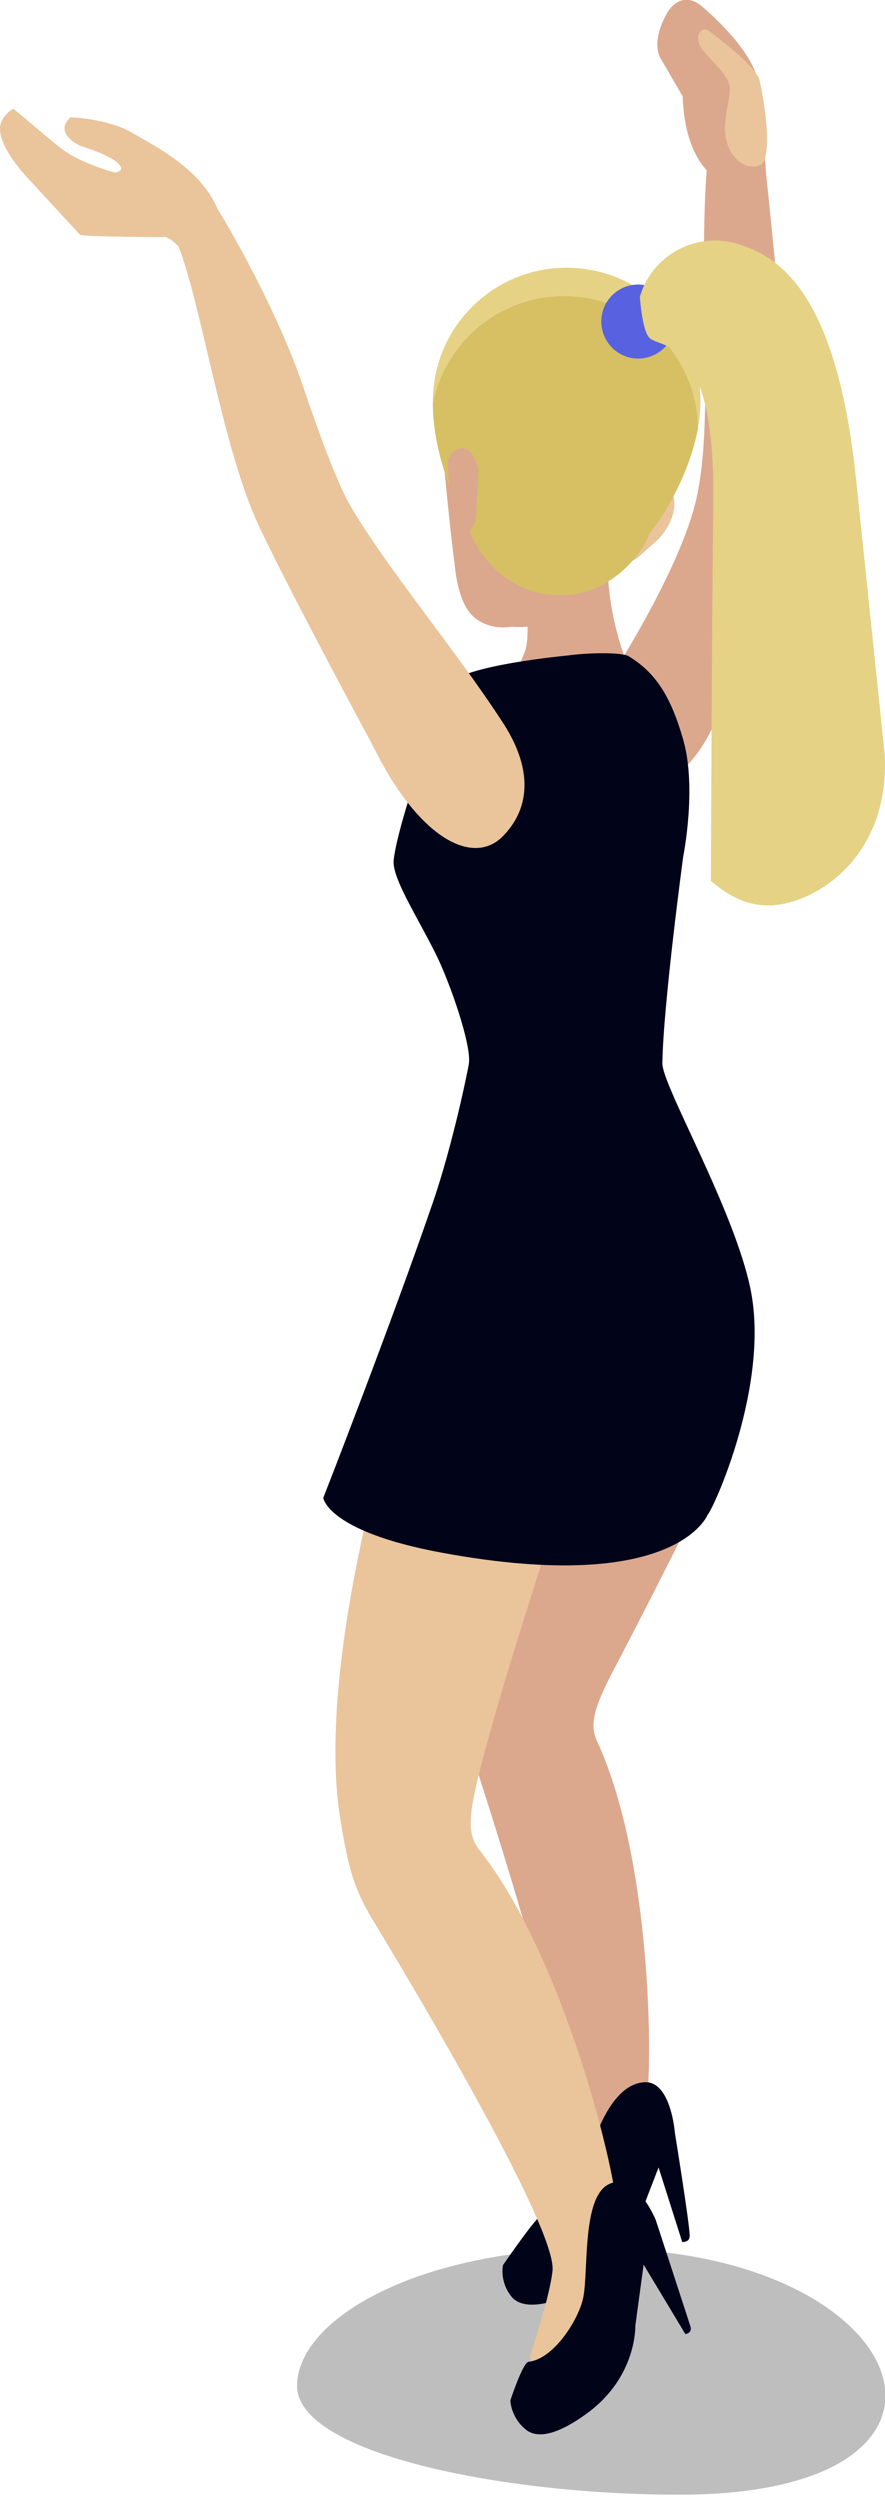 <?xml version="1.0" encoding="UTF-8" standalone="no"?>
<!-- Created with Inkscape (http://www.inkscape.org/) -->

<svg
   xmlns:dc="http://purl.org/dc/elements/1.1/"
   xmlns:cc="http://creativecommons.org/ns#"
   xmlns:rdf="http://www.w3.org/1999/02/22-rdf-syntax-ns#"
   xmlns:svg="http://www.w3.org/2000/svg"
   xmlns="http://www.w3.org/2000/svg"
   xmlns:sodipodi="http://sodipodi.sourceforge.net/DTD/sodipodi-0.dtd"
   xmlns:inkscape="http://www.inkscape.org/namespaces/inkscape"
   width="23.696mm"
   height="66.925mm"
   viewBox="0 0 23.696 66.925"
   version="1.1"
   id="svg113590"
   inkscape:version="0.92.3 (2405546, 2018-03-11)"
   sodipodi:docname="people-dancing-8.svg">
  <defs
     id="defs113584">
    <clipPath
       id="clipPath6938"
       clipPathUnits="userSpaceOnUse">
      <path
         inkscape:connector-curvature="0"
         id="path6936"
         d="m 332.31,670.939 h 80.557 V 627.742 H 332.31 Z" />
    </clipPath>
    <clipPath
       id="clipPath19962"
       clipPathUnits="userSpaceOnUse">
      <path
         inkscape:connector-curvature="0"
         id="path19960"
         d="m 509.182,647.722 h 56.485 v -19.98 h -56.485 z" />
    </clipPath>
    <clipPath
       id="clipPath19818"
       clipPathUnits="userSpaceOnUse">
      <path
         inkscape:connector-curvature="0"
         id="path19816"
         d="m 671.425,650.716 h 65.619 v -22.975 h -65.619 z" />
    </clipPath>
    <clipPath
       id="clipPath14734"
       clipPathUnits="userSpaceOnUse">
      <path
         inkscape:connector-curvature="0"
         id="path14732"
         d="m 800.948,651.727 h 68.678 v -23.986 h -68.678 z" />
    </clipPath>
    <clipPath
       id="clipPath14822"
       clipPathUnits="userSpaceOnUse">
      <path
         inkscape:connector-curvature="0"
         id="path14820"
         d="m 957.738,645.951 h 63.252 v -18.209 h -63.252 z" />
    </clipPath>
    <clipPath
       id="clipPath20130"
       clipPathUnits="userSpaceOnUse">
      <path
         inkscape:connector-curvature="0"
         id="path20128"
         d="m 1084.85,651.425 h 64.51 v -23.683 h -64.51 z" />
    </clipPath>
    <clipPath
       id="clipPath20722"
       clipPathUnits="userSpaceOnUse">
      <path
         inkscape:connector-curvature="0"
         id="path20720"
         d="m 1222.08,654.393 h 75.95 v -26.652 h -75.95 z" />
    </clipPath>
    <clipPath
       id="clipPath20266"
       clipPathUnits="userSpaceOnUse">
      <path
         inkscape:connector-curvature="0"
         id="path20264"
         d="m 1383.9,646.412 h 44.62 v -18.67 h -44.62 z" />
    </clipPath>
  </defs>
  <sodipodi:namedview
     id="base"
     pagecolor="#ffffff"
     bordercolor="#666666"
     borderopacity="1.0"
     inkscape:pageopacity="0.0"
     inkscape:pageshadow="2"
     inkscape:zoom="0.35"
     inkscape:cx="-305.21767"
     inkscape:cy="773.49165"
     inkscape:document-units="mm"
     inkscape:current-layer="layer1"
     showgrid="false"
     inkscape:window-width="1366"
     inkscape:window-height="716"
     inkscape:window-x="-8"
     inkscape:window-y="-8"
     inkscape:window-maximized="1"
     fit-margin-top="0"
     fit-margin-left="0"
     fit-margin-right="0"
     fit-margin-bottom="0" />
  <g
     inkscape:label="Layer 1"
     inkscape:groupmode="layer"
     id="layer1"
     transform="translate(-3.27,-286.562)">
    <g
       id="g20260"
       transform="matrix(0.353,0,0,-0.353,-477.292,574.94)">
      <g
         id="g20262" />
      <g
         id="g20274">
        <g
           clip-path="url(#clipPath20266)"
           id="g20272"
           style="opacity:0.29">
          <g
             transform="translate(1406.719,646.412)"
             id="g20270">
            <path
               d="m 0,0 c -13.564,0 -22.82,-5.336 -22.82,-10.42 0,-5.088 15.437,-8.25 29.008,-8.25 C 31.076,-18.67 24.145,0 0,0"
               style="fill:#231f20;fill-opacity:1;fill-rule:nonzero;stroke:none"
               id="path20268"
               inkscape:connector-curvature="0" />
          </g>
        </g>
      </g>
    </g>
    <g
       id="g20276"
       transform="matrix(0.353,0,0,-0.353,22.79,325.115)">
      <path
         d="m 0,0 c -0.184,-0.537 -5.188,-10.652 -8.42,-16.789 -1.603,-3.039 -2.269,-4.588 -1.609,-6.004 4.379,-9.418 4.256,-26.264 3.672,-28.031 0,0 -3.188,-10.424 -7.414,-9.739 -0.602,0.1 -1.434,0.245 -1.213,0.793 0.103,0.258 2.343,3.754 3.041,5.709 1.199,3.36 -6.938,28.315 -6.938,28.315 -0.713,2.387 -1.094,3.892 -0.512,7.461 0.436,2.685 8.936,32.33 8.936,32.33 l 8.311,4.619 C -2.146,18.664 3.559,10.59 0,0"
         style="fill:#dba88d;fill-opacity:1;fill-rule:nonzero;stroke:none"
         id="path20278"
         inkscape:connector-curvature="0" />
    </g>
    <g
       id="g20280"
       transform="matrix(0.353,0,0,-0.353,18.948,344.665)">
      <path
         d="m 0,0 c 0,0 -0.844,-3.383 -3.324,-3.398 -0.342,0 -2.936,-3.784 -2.936,-3.784 0,0 -0.279,-1.205 0.61,-2.353 0.892,-1.156 3.056,-0.553 4.714,0.162 C 3.174,-7.607 3.91,-4 3.91,-4 L 5.539,0.221 7.332,-5.43 c 0,0 0.557,-0.052 0.568,0.444 0.018,0.793 -1.125,7.847 -1.125,7.847 0,0 -0.295,3.922 -2.291,3.827 C 1.287,6.535 0,0 0,0"
         style="fill:#010419;fill-opacity:1;fill-rule:nonzero;stroke:none"
         id="path20282"
         inkscape:connector-curvature="0" />
    </g>
    <g
       id="g20284"
       transform="matrix(0.353,0,0,-0.353,18.134,327.213)">
      <path
         d="m 0,0 c -0.055,-0.586 -3.813,-11.707 -5.594,-18.66 -0.885,-3.449 -1.183,-5.174 -0.183,-6.438 6.675,-8.437 10.59,-25.437 10.427,-27.361 0,0 -0.707,-11.27 -5.129,-11.592 -0.634,-0.043 -1.505,-0.095 -1.414,0.506 0.041,0.287 1.457,4.348 1.694,6.486 0.404,3.668 -13.787,26.864 -13.787,26.864 -1.289,2.232 -1.705,3.695 -2.307,7.388 -2.027,12.455 4.857,33.465 4.857,33.465 l 3.655,7.901 C -7.781,18.559 1.043,11.52 0,0"
         style="fill:#eac49b;fill-opacity:1;fill-rule:nonzero;stroke:none"
         id="path20286"
         inkscape:connector-curvature="0" />
    </g>
    <g
       id="g20288"
       transform="matrix(0.353,0,0,-0.353,20.73,307.036)">
      <path
         d="m 0,0 c 0.486,-1.436 0.344,-4.059 -2.967,-5.359 -2.109,-0.825 -7.687,4.136 -10.449,6.896 -0.43,0.434 2.15,2.807 3.762,7.039 0.693,1.82 -0.559,7.766 -0.559,7.766 l 7.326,3.344 c 0,0 -1.732,-5.666 1.305,-12.79 C -1.361,6.375 -0.463,1.342 0,0"
         style="fill:#dba88d;fill-opacity:1;fill-rule:nonzero;stroke:none"
         id="path20290"
         inkscape:connector-curvature="0" />
    </g>
    <g
       id="g20292"
       transform="matrix(0.353,0,0,-0.353,23.015,291.375)">
      <path
         d="m 0,0 2.143,0.992 -0.684,6.83 c 0,0 -0.352,2.041 -4.139,5.321 -1.006,0.867 -2.088,0.576 -2.716,-0.6 C -6.604,10.299 -5.838,9.227 -5.838,9.227 L -4.152,6.32 C -4.014,1.359 -1.506,-0.738 0,0"
         style="fill:#dba88d;fill-opacity:1;fill-rule:nonzero;stroke:none"
         id="path20294"
         inkscape:connector-curvature="0" />
    </g>
    <g
       id="g20296"
       transform="matrix(0.353,0,0,-0.353,20.071,307.644)">
      <path
         d="m 0,0 c 0,0 4.588,-1.402 7.332,6.729 1.936,5.732 4.143,16.544 4.799,18.894 0.525,1.869 -2.311,27.416 -2.311,27.416 0,0 -1.037,0.609 -1.48,0.83 C 6.797,54.654 6.041,47.877 5.926,45.615 5.467,36.652 6.518,27.727 5.236,21.945 4.063,16.641 -1.094,8.645 -1.094,8.645 -1.094,8.645 -2.656,-1.377 0,0"
         style="fill:#dba88d;fill-opacity:1;fill-rule:nonzero;stroke:none"
         id="path20298"
         inkscape:connector-curvature="0" />
    </g>
    <g
       id="g20300"
       transform="matrix(0.353,0,0,-0.353,15.274,304.902)">
      <path
         d="m 0,0 c 0,0 -3.729,-9.807 -4.145,-13.25 -0.158,-1.324 1.723,-4.201 3.17,-7.096 1.082,-2.164 2.721,-6.881 2.538,-8.33 -0.061,-0.474 -1.217,-6.131 -2.717,-10.508 -3.203,-9.341 -8.332,-22.459 -8.332,-22.459 0,0 0.304,-2.56 9.054,-4.168 17.752,-3.259 20.106,2.901 20.106,2.901 0.414,0.383 4.711,9.779 3.262,17.025 -1.217,6.08 -6.725,15.506 -6.7,17.209 0.061,4.406 1.578,15.658 1.578,15.658 0,0 1.053,5.198 0.004,8.868 C 16.941,-1.076 15.842,0.879 13.68,2.186 13.135,2.514 10.477,2.447 9.1,2.248 9.1,2.248 0.885,1.494 0,0"
         style="fill:#010419;fill-opacity:1;fill-rule:nonzero;stroke:none"
         id="path20302"
         inkscape:connector-curvature="0" />
    </g>
    <g
       id="g20304"
       transform="matrix(0.353,0,0,-0.353,20.963,299.462)">
      <path
         d="m 0,0 c -1.855,0.947 -3.371,-1.594 -3.371,-1.594 0,0 -0.348,-2.765 -0.863,-4.181 -0.33,-0.858 1.755,-0.704 2.72,0.234 0.065,0.062 1.284,1.146 1.364,1.23 C 0.992,-3.094 1.746,-0.898 0,0"
         style="fill:#eac49b;fill-opacity:1;fill-rule:nonzero;stroke:none"
         id="path20306"
         inkscape:connector-curvature="0" />
    </g>
    <g
       id="g20308"
       transform="matrix(0.353,0,0,-0.353,22.699,290.236)">
      <path
         d="M 0,0 C -0.248,1.369 0.441,3.203 0.311,3.785 0.113,4.654 -0.107,4.795 -1.633,6.482 -2.637,7.598 -1.766,8.559 -1.232,8.045 -0.996,7.82 2.348,5.438 2.59,4.264 3.328,0.736 3.311,-1.838 2.607,-2.121 1.555,-2.549 0.293,-1.629 0,0"
         style="fill:#eac49b;fill-opacity:1;fill-rule:nonzero;stroke:none"
         id="path20310"
         inkscape:connector-curvature="0" />
    </g>
    <g
       id="g20312"
       transform="matrix(0.353,0,0,-0.353,17.642,295.881)">
      <path
         d="m 0,0 c 0,0 -6.725,1.094 -7.256,-4.582 -0.172,-1.877 0.996,-11.645 0.996,-11.645 0.033,0.28 0.078,-2.681 1.303,-3.984 0,0 1.021,-1.24 3.066,-0.918 4.745,-0.439 8.237,4.762 8.237,4.762 0.402,0.726 0.929,2.57 0.99,3.006 l 0.639,6.97 c 0.384,4.17 -3.352,5.944 -6.174,6.219 z"
         style="fill:#dba88d;fill-opacity:1;fill-rule:nonzero;stroke:none"
         id="path20314"
         inkscape:connector-curvature="0" />
    </g>
    <g
       id="g20316"
       transform="matrix(0.353,0,0,-0.353,22.009,297.639)">
      <path
         d="m 0,0 c 0.516,5.578 -3.592,10.521 -9.178,11.033 -5.578,0.514 -10.523,-3.594 -11.033,-9.176 -0.275,-2.978 0.709,-6.949 2.535,-10.086 0.1,-0.376 0.221,-0.736 0.362,-0.988 0,0 1.609,-4.09 6.05,-4.498 4.748,-0.439 7.063,3.813 7.063,3.813 0.119,0.197 0.25,0.488 0.373,0.806 C -1.723,-6.379 -0.26,-2.846 0,0"
         style="fill:#e5d285;fill-opacity:1;fill-rule:nonzero;stroke:none"
         id="path20318"
         inkscape:connector-curvature="0" />
    </g>
    <g
       id="g20320"
       transform="matrix(0.353,0,0,-0.353,18.701,294.506)">
      <path
         d="m 0,0 c -5.219,0.484 -9.881,-3.084 -10.877,-8.117 0.012,-2.811 0.965,-6.225 2.578,-8.992 0.1,-0.377 0.221,-0.737 0.361,-0.989 0,0 1.61,-4.09 6.051,-4.498 4.748,-0.439 7.063,3.813 7.063,3.813 0.119,0.197 0.25,0.488 0.373,0.806 1.838,2.377 3.189,5.373 3.676,7.991 C 9.17,-4.848 5.234,-0.477 0,0"
         style="fill:#d6c063;fill-opacity:1;fill-rule:nonzero;stroke:none"
         id="path20322"
         inkscape:connector-curvature="0" />
    </g>
    <g
       id="g20324"
       transform="matrix(0.353,0,0,-0.353,15.251,298.895)">
      <path
         d="M 0,0 0.287,0.531 C 1.447,1.711 2.387,0.146 2.348,-1.16 2.309,-2.35 2.232,-2.459 2.188,-3.934 2.125,-6.02 0.365,-5.574 0.365,-5.574 Z"
         style="fill:#dba88d;fill-opacity:1;fill-rule:nonzero;stroke:none"
         id="path20326"
         inkscape:connector-curvature="0" />
    </g>
    <g
       id="g20328"
       transform="matrix(0.353,0,0,-0.353,21.291,295.498)">
      <path
         d="m 0,0 c -0.506,-1.465 -2.113,-2.236 -3.572,-1.719 -1.455,0.512 -2.225,2.121 -1.713,3.584 0.517,1.459 2.113,2.225 3.574,1.711 C -0.248,3.063 0.525,1.459 0,0"
         style="fill:#5862e0;fill-opacity:1;fill-rule:nonzero;stroke:none"
         id="path20330"
         inkscape:connector-curvature="0" />
    </g>
    <g
       id="g20332"
       transform="matrix(0.353,0,0,-0.353,26.204,299.509)">
      <path
         d="m 0,0 c -1.473,14.666 -5.982,17.293 -9.111,18.207 -3.137,0.902 -6.446,-0.934 -7.323,-4.045 0,0 0.164,-2.521 0.713,-3.096 0.826,-0.867 5.012,0.229 4.856,-12.392 -0.106,-8.444 -0.184,-28.742 -0.184,-28.82 0.944,-0.75 2.35,-1.891 4.52,-1.838 3.269,0.08 9.041,3.525 8.672,11.375 z"
         style="fill:#e5d285;fill-opacity:1;fill-rule:nonzero;stroke:none"
         id="path20334"
         inkscape:connector-curvature="0" />
    </g>
    <g
       id="g20336"
       transform="matrix(0.353,0,0,-0.353,8.992,292.004)">
      <path
         d="m 0,0 c -1.65,2.287 -1.889,1.68 -3.996,1.238 -1.899,-0.396 -0.125,-1.433 1.088,-3.984 1.812,-3.805 3.441,-15.576 6.342,-21.736 2.406,-5.116 8.609,-16.598 8.609,-16.598 3.504,-7.149 7.621,-9.191 9.863,-6.947 1.99,1.99 2.432,4.935 0.032,8.632 -3.657,5.631 -8.881,11.809 -11.624,16.543 -1.232,2.129 -3.244,8.094 -3.443,8.694 C 4.893,-8.154 0.713,-0.984 0,0"
         style="fill:#eac49b;fill-opacity:1;fill-rule:nonzero;stroke:none"
         id="path20338"
         inkscape:connector-curvature="0" />
    </g>
    <g
       id="g20340"
       transform="matrix(0.353,0,0,-0.353,18.889,348.056)">
      <path
         d="m 0,0 c -0.318,-1.66 -2.225,-4.693 -4.152,-4.91 -0.442,-0.049 -1.381,-2.922 -1.381,-2.922 0,0 0.006,-1.279 1.178,-2.225 1.173,-0.947 3.209,0.176 4.709,1.293 3.72,2.766 3.589,6.58 3.589,6.58 l 0.629,4.643 3.164,-5.264 c 0,0 0.559,0.047 0.381,0.602 -0.252,0.787 -2.621,8.039 -2.621,8.039 0,0 -1.508,3.73 -3.57,2.719 C -0.098,7.563 0.393,2.066 0,0"
         style="fill:#010419;fill-opacity:1;fill-rule:nonzero;stroke:none"
         id="path20342"
         inkscape:connector-curvature="0" />
    </g>
    <g
       id="g20344"
       transform="matrix(0.353,0,0,-0.353,4.071,291.392)">
      <path
         d="m 0,0 c 0,0 -2.789,2.82 -2.182,4.393 0.174,0.451 0.498,0.787 0.911,1.043 0.82,-0.608 3.234,-2.791 4.132,-3.356 1.426,-0.9 3.557,-1.484 3.557,-1.484 0,0 0.945,0.07 0.244,0.726 C 5.963,1.975 3.807,2.633 3.807,2.633 3.807,2.633 1.92,3.459 2.914,4.6 2.973,4.664 3.021,4.727 3.061,4.787 4.848,4.721 6.73,4.211 7.66,3.668 c 2,-1.166 5.348,-2.832 6.602,-5.904 L 13.576,-7.02 c -0.433,-1.507 -1.701,2.155 -3.258,2.719 0,0 -6.228,0.02 -6.519,0.18 z"
         style="fill:#eac49b;fill-opacity:1;fill-rule:nonzero;stroke:none"
         id="path20346"
         inkscape:connector-curvature="0" />
    </g>
  </g>
</svg>
